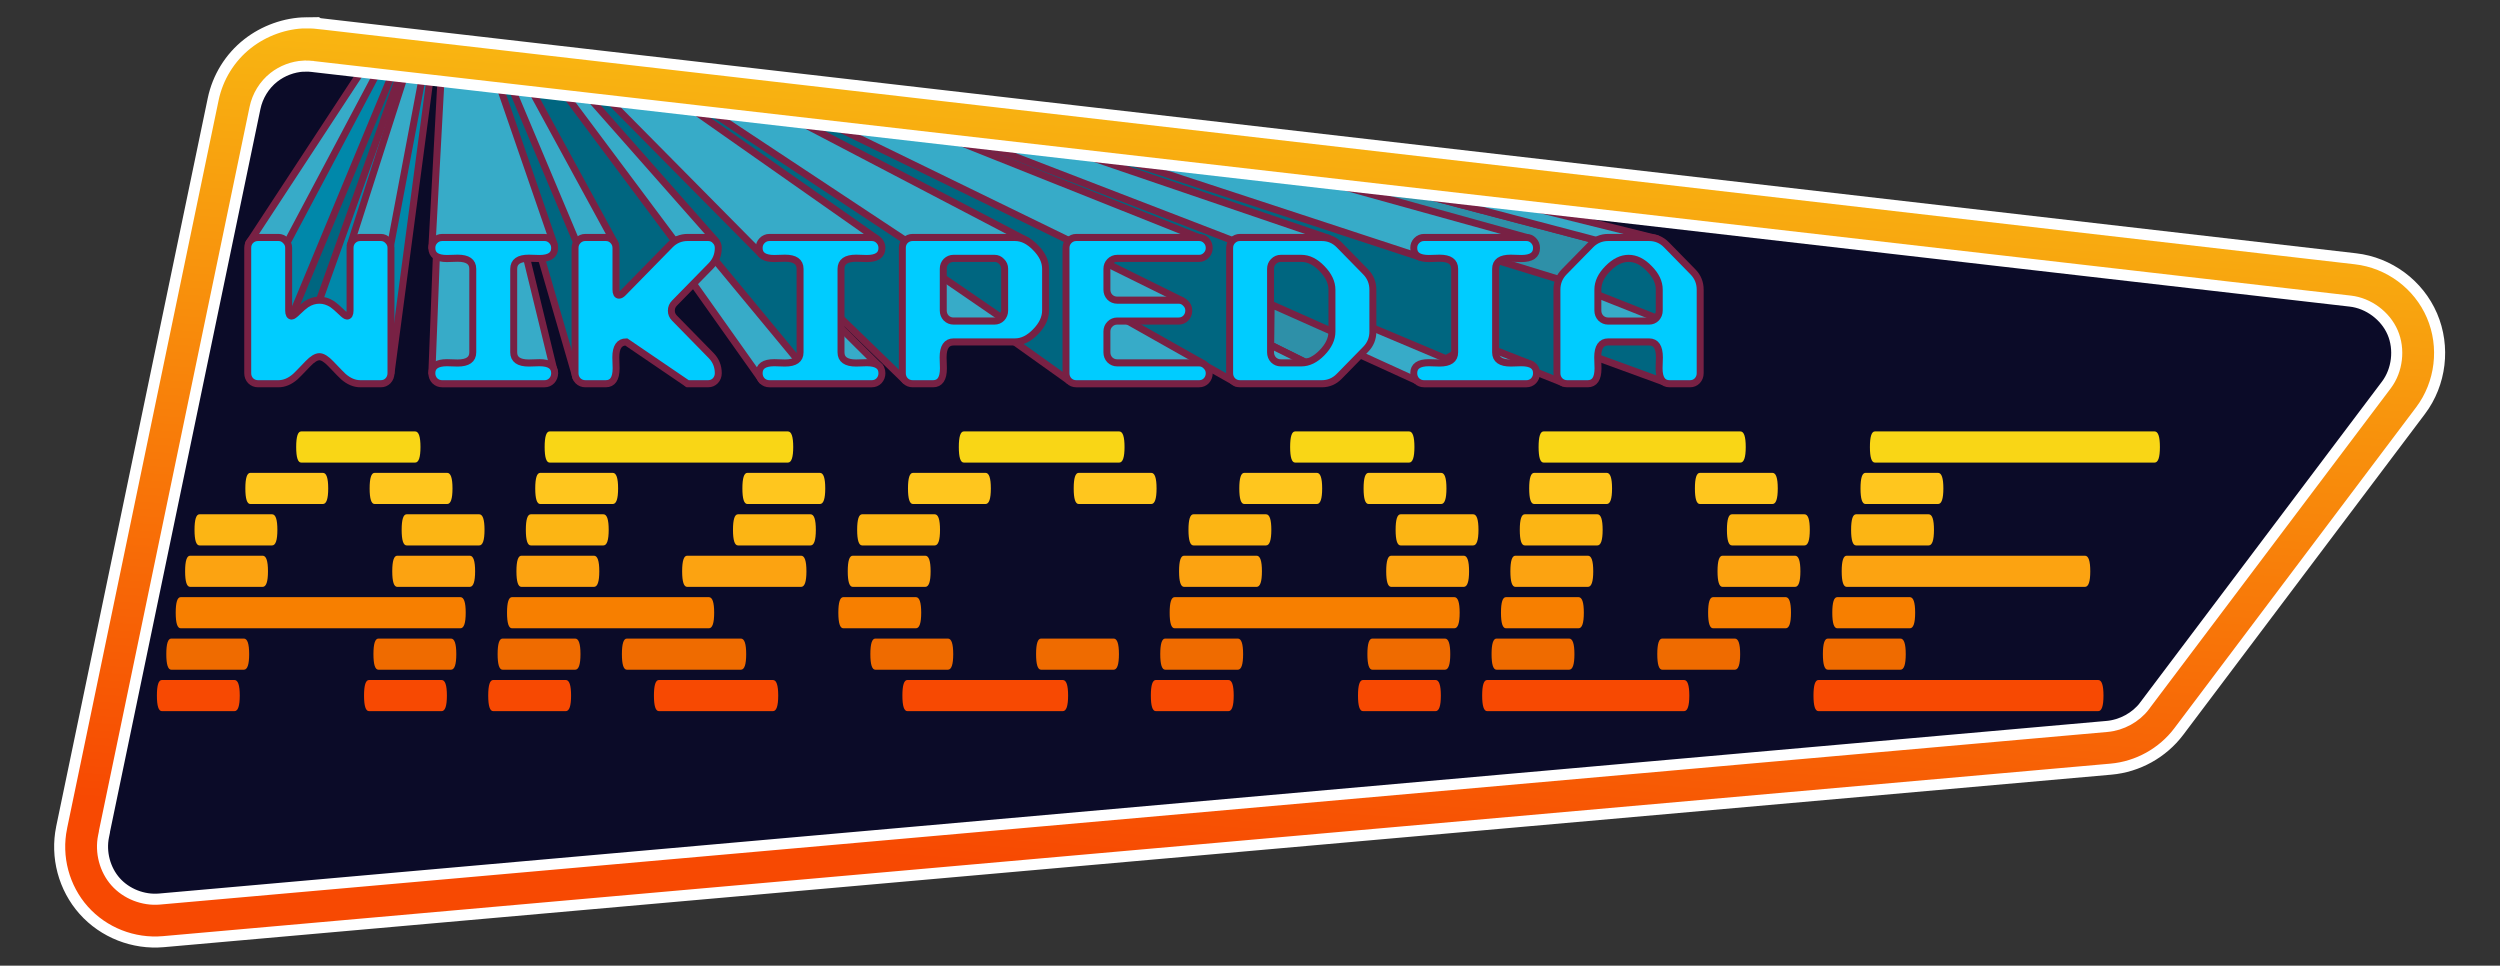 <?xml version="1.0" encoding="UTF-8" standalone="no"?>
<!-- Created with Inkscape (http://www.inkscape.org/) -->

<svg
   xmlns:dc="http://purl.org/dc/elements/1.1/"
   xmlns:cc="http://creativecommons.org/ns#"
   xmlns:rdf="http://www.w3.org/1999/02/22-rdf-syntax-ns#"
   xmlns:svg="http://www.w3.org/2000/svg"
   xmlns="http://www.w3.org/2000/svg"
   xmlns:xlink="http://www.w3.org/1999/xlink"
   xmlns:sodipodi="http://sodipodi.sourceforge.net/DTD/sodipodi-0.dtd"
   xmlns:inkscape="http://www.inkscape.org/namespaces/inkscape"
   width="677.276"
   height="261.613"
   id="svg2"
   version="1.1"
   inkscape:version="0.48.5 r10040"
   sodipodi:docname="Logo Arcade Wikipedia.svg">
  <rect width="100%" height="100%" fill="#333333" stroke="none"/>
  <defs
     id="defs4">
    <linearGradient
       inkscape:collect="always"
       id="linearGradient5145">
      <stop
         style="stop-color:#f9d616;stop-opacity:1"
         offset="0"
         id="stop5147" />
      <stop
         style="stop-color:#f74902;stop-opacity:1"
         offset="1"
         id="stop5149" />
    </linearGradient>
    <linearGradient
       inkscape:collect="always"
       xlink:href="#linearGradient5145"
       id="linearGradient5151"
       x1="319.742"
       y1="165.624"
       x2="343.283"
       y2="490.778"
       gradientUnits="userSpaceOnUse" />
    <clipPath
       clipPathUnits="userSpaceOnUse"
       id="clipPath4010">
      <path
         sodipodi:nodetypes="ccccsccscscccsccc"
         transform="matrix(-0.89,0,0,0.89,768.563,38.836)"
         inkscape:connector-curvature="0"
         id="path4012"
         d="m 712.969,210.969 c -0.792,0.031 -1.589,0.095 -2.375,0.188 -0.01,0.001 -0.021,-0.001 -0.031,0 l -651.531,75 c -10.761,1.235 -20.257,8.297 -24.531,18.25 -4.274,9.953 -2.858,21.69 3.656,30.344 l 77.312,102.625 c 5.165,6.843 13.116,11.243 21.656,12 l 622.688,55.188 c 9.537,0.844 19.07,-2.913 25.438,-10.062 6.367,-7.15 9.001,-17.062 7.062,-26.438 l 0,-0.031 -48.438,-232.812 c -1.456,-7.014 -5.367,-13.325 -11,-17.75 -5.633,-4.425 -12.716,-6.747 -19.875,-6.5 l -0.031,0 z"
         style="font-size:medium;font-style:normal;font-variant:normal;font-weight:normal;font-stretch:normal;text-indent:0;text-align:start;text-decoration:none;line-height:normal;letter-spacing:normal;word-spacing:normal;text-transform:none;direction:ltr;block-progression:tb;writing-mode:lr-tb;text-anchor:start;baseline-shift:baseline;color:#000000;fill:url(#linearGradient4014);fill-opacity:1;stroke:none;stroke-width:4.376;marker:none;visibility:visible;display:inline;overflow:visible;enable-background:accumulate;font-family:Sans;-inkscape-font-specification:Sans" />
    </clipPath>
    <linearGradient
       inkscape:collect="always"
       xlink:href="#linearGradient5145"
       id="linearGradient4014"
       gradientUnits="userSpaceOnUse"
       x1="319.742"
       y1="165.624"
       x2="343.283"
       y2="490.778" />
    <linearGradient
       inkscape:collect="always"
       xlink:href="#linearGradient5145"
       id="linearGradient4023"
       gradientUnits="userSpaceOnUse"
       gradientTransform="matrix(-0.89,0,0,0.89,768.563,38.836)"
       x1="319.742"
       y1="165.624"
       x2="343.283"
       y2="490.778" />
  </defs>
  <sodipodi:namedview
     id="base"
     pagecolor="#ffffff"
     bordercolor="#666666"
     borderopacity="1.0"
     inkscape:pageopacity="0.0"
     inkscape:pageshadow="2"
     inkscape:zoom="2.56"
     inkscape:cx="148.76743"
     inkscape:cy="201.46156"
     inkscape:document-units="px"
     inkscape:current-layer="layer1"
     showgrid="false"
     inkscape:window-width="1280"
     inkscape:window-height="668"
     inkscape:window-x="0"
     inkscape:window-y="1"
     inkscape:window-maximized="0"
     inkscape:object-nodes="true"
     inkscape:snap-smooth-nodes="true"
     inkscape:snap-object-midpoints="true"
     inkscape:snap-center="true"
     inkscape:object-paths="true"
     inkscape:snap-nodes="true"
     inkscape:snap-global="false"
     fit-margin-top="0"
     fit-margin-left="0"
     fit-margin-right="0"
     fit-margin-bottom="0" />
  <g
     inkscape:label="Calque 1"
     inkscape:groupmode="layer"
     id="layer1"
     transform="translate(-62.75,-226.444)">
    <path
       style="font-size:medium;font-style:normal;font-variant:normal;font-weight:normal;font-stretch:normal;text-indent:0;text-align:start;text-decoration:none;line-height:normal;letter-spacing:normal;word-spacing:normal;text-transform:none;direction:ltr;block-progression:tb;writing-mode:lr-tb;text-anchor:start;baseline-shift:baseline;color:#000000;fill:url(#linearGradient5151);fill-opacity:1;stroke:none;stroke-width:4.376;marker:none;visibility:visible;display:inline;overflow:visible;enable-background:accumulate;font-family:Sans;-inkscape-font-specification:Sans"
       d="m 712.969,210.969 c -0.792,0.031 -1.589,0.095 -2.375,0.188 -0.01,0.001 -0.021,-0.001 -0.031,0 l -651.531,75 c -10.761,1.235 -20.257,8.297 -24.531,18.25 -4.274,9.953 -2.858,21.69 3.656,30.344 l 77.312,102.625 c 5.165,6.843 13.116,11.243 21.656,12 l 622.688,55.188 c 9.537,0.844 19.07,-2.913 25.438,-10.062 6.367,-7.15 9.001,-17.062 7.062,-26.438 l 0,-0.031 -48.438,-232.812 c -1.456,-7.014 -5.367,-13.325 -11,-17.75 -5.633,-4.425 -12.716,-6.747 -19.875,-6.5 l -0.031,0 z"
       id="path4904"
       inkscape:connector-curvature="0"
       transform="matrix(-0.848,0,0,0.848,751.019,54.05)"
       sodipodi:nodetypes="ccccsccscscccsccc" />
    <path
       style="font-size:medium;font-style:normal;font-variant:normal;font-weight:normal;font-stretch:normal;text-indent:0;text-align:start;text-decoration:none;line-height:normal;letter-spacing:normal;word-spacing:normal;text-transform:none;direction:ltr;block-progression:tb;writing-mode:lr-tb;text-anchor:start;baseline-shift:baseline;color:#000000;fill:#0b0b28;fill-opacity:1;stroke:none;stroke-width:27.351;marker:none;visibility:visible;display:inline;overflow:visible;enable-background:accumulate;font-family:Sans;-inkscape-font-specification:Sans"
       d="m 713.406,224.625 0.062,0 c 0.01,-3.6e-4 0.021,3.4e-4 0.031,0 3.886,-0.127 7.863,1.179 10.938,3.594 3.083,2.422 5.265,5.941 6.062,9.781 l 48.125,231.312 0,0.156 0.281,1.375 c 1.054,5.098 -0.437,10.701 -3.875,14.562 -3.44,3.863 -8.809,5.99 -14,5.531 L 138.344,435.75 c -4.627,-0.41 -9.139,-2.907 -11.938,-6.594 L 126.375,429.125 49.094,326.531 c -3.514,-4.669 -4.335,-11.355 -2.031,-16.719 2.302,-5.36 7.732,-9.397 13.531,-10.062 l 651.031,-74.938 0.281,-0.031 0.156,-0.031 0.062,0 0.062,0 c 0.27,-0.032 0.54,-0.075 0.812,-0.094 0.136,-0.009 0.273,-0.025 0.406,-0.031 z"
       id="path5141"
       inkscape:connector-curvature="0"
       transform="matrix(-0.848,0,0,0.848,751.019,54.05)"
       sodipodi:nodetypes="cccsccccscscccsccccccccc" />
    <g
       id="g4207"
       transform="matrix(1.274,0,0,1.274,-50.139,-58.661)">
      <g
         transform="translate(-8,6)"
         style="fill:#ffc61e"
         id="g3158">
        <path
           style="font-size:72px;font-style:normal;font-variant:normal;font-weight:bold;font-stretch:normal;line-height:125%;letter-spacing:0px;word-spacing:0px;fill:#ffc61e;fill-opacity:1;stroke:none;font-family:Arcade Interlaced;-inkscape-font-specification:Arcade Interlaced Bold"
           d="m 151.843,324.962 15.433,0 c 0.751,4e-5 1.126,-1.104 1.126,-3.312 -2e-5,-2.208 -0.375,-3.312 -1.126,-3.312 l -15.433,0 c -0.707,5e-5 -1.06,1.104 -1.06,3.312 -1e-5,2.208 0.353,3.312 1.06,3.312"
           id="path3134"
           inkscape:connector-curvature="0"
           transform="translate(-2,0)" />
        <path
           style="font-size:72px;font-style:normal;font-variant:normal;font-weight:bold;font-stretch:normal;line-height:125%;letter-spacing:0px;word-spacing:0px;fill:#ffc61e;fill-opacity:1;stroke:none;font-family:Arcade Interlaced;-inkscape-font-specification:Arcade Interlaced Bold"
           d="m 178.272,324.962 15.433,0 c 0.751,4e-5 1.126,-1.104 1.126,-3.312 -6e-5,-2.208 -0.375,-3.312 -1.126,-3.312 l -15.433,0 c -0.707,5e-5 -1.06,1.104 -1.06,3.312 -3e-5,2.208 0.353,3.312 1.06,3.312"
           id="path3132"
           inkscape:connector-curvature="0"
           transform="translate(-2,0)" />
        <path
           style="font-size:72px;font-style:normal;font-variant:normal;font-weight:bold;font-stretch:normal;line-height:125%;letter-spacing:0px;word-spacing:0px;fill:#ffc61e;fill-opacity:1;stroke:none;font-family:Arcade Interlaced;-inkscape-font-specification:Arcade Interlaced Bold"
           d="m 213.487,324.962 15.433,0 c 0.751,4e-5 1.126,-1.104 1.126,-3.312 -2e-5,-2.208 -0.375,-3.312 -1.126,-3.312 l -15.433,0 c -0.707,5e-5 -1.06,1.104 -1.06,3.312 0,2.208 0.353,3.312 1.06,3.312"
           id="path3110"
           inkscape:connector-curvature="0"
           transform="translate(-2,0)" />
        <path
           style="font-size:72px;font-style:normal;font-variant:normal;font-weight:bold;font-stretch:normal;line-height:125%;letter-spacing:0px;word-spacing:0px;fill:#ffc61e;fill-opacity:1;stroke:none;font-family:Arcade Interlaced;-inkscape-font-specification:Arcade Interlaced Bold"
           d="m 257.535,324.962 15.433,0 c 0.751,4e-5 1.126,-1.104 1.126,-3.312 -6e-5,-2.208 -0.375,-3.312 -1.126,-3.312 l -15.433,0 c -0.707,5e-5 -1.06,1.104 -1.06,3.312 -4e-5,2.208 0.353,3.312 1.06,3.312"
           id="path3108"
           inkscape:connector-curvature="0"
           transform="translate(-2,0)" />
        <path
           style="font-size:72px;font-style:normal;font-variant:normal;font-weight:bold;font-stretch:normal;line-height:125%;letter-spacing:0px;word-spacing:0px;fill:#ffc61e;fill-opacity:1;stroke:none;font-family:Arcade Interlaced;-inkscape-font-specification:Arcade Interlaced Bold"
           d="m 292.749,324.962 15.433,0 c 0.751,4e-5 1.126,-1.104 1.126,-3.312 -2e-5,-2.208 -0.375,-3.312 -1.126,-3.312 l -15.433,0 c -0.707,5e-5 -1.06,1.104 -1.06,3.312 -10e-6,2.208 0.353,3.312 1.06,3.312"
           id="path3086"
           inkscape:connector-curvature="0"
           transform="translate(-2,0)" />
        <path
           style="font-size:72px;font-style:normal;font-variant:normal;font-weight:bold;font-stretch:normal;line-height:125%;letter-spacing:0px;word-spacing:0px;fill:#ffc61e;fill-opacity:1;stroke:none;font-family:Arcade Interlaced;-inkscape-font-specification:Arcade Interlaced Bold"
           d="m 327.988,324.962 15.433,0 c 0.751,4e-5 1.126,-1.104 1.126,-3.312 -6e-5,-2.208 -0.375,-3.312 -1.126,-3.312 l -15.433,0 c -0.707,5e-5 -1.06,1.104 -1.06,3.312 -4e-5,2.208 0.353,3.312 1.06,3.312"
           id="path3084"
           inkscape:connector-curvature="0"
           transform="translate(-2,0)" />
        <path
           style="font-size:72px;font-style:normal;font-variant:normal;font-weight:bold;font-stretch:normal;line-height:125%;letter-spacing:0px;word-spacing:0px;fill:#ffc61e;fill-opacity:1;stroke:none;font-family:Arcade Interlaced;-inkscape-font-specification:Arcade Interlaced Bold"
           d="m 363.203,324.962 15.433,0 c 0.751,4e-5 1.126,-1.104 1.126,-3.312 -3e-5,-2.208 -0.375,-3.312 -1.126,-3.312 l -15.433,0 c -0.707,5e-5 -1.06,1.104 -1.06,3.312 -10e-6,2.208 0.353,3.312 1.06,3.312"
           id="path3068"
           inkscape:connector-curvature="0"
           transform="translate(-2,0)" />
        <path
           style="font-size:72px;font-style:normal;font-variant:normal;font-weight:bold;font-stretch:normal;line-height:125%;letter-spacing:0px;word-spacing:0px;fill:#ffc61e;fill-opacity:1;stroke:none;font-family:Arcade Interlaced;-inkscape-font-specification:Arcade Interlaced Bold"
           d="m 389.631,324.962 15.433,0 c 0.751,4e-5 1.126,-1.104 1.126,-3.312 -5e-5,-2.208 -0.375,-3.312 -1.126,-3.312 l -15.433,0 c -0.707,5e-5 -1.06,1.104 -1.06,3.312 -4e-5,2.208 0.353,3.312 1.06,3.312"
           id="path3066"
           inkscape:connector-curvature="0"
           transform="translate(-2,0)" />
        <path
           style="font-size:72px;font-style:normal;font-variant:normal;font-weight:bold;font-stretch:normal;line-height:125%;letter-spacing:0px;word-spacing:0px;fill:#ffc61e;fill-opacity:1;stroke:none;font-family:Arcade Interlaced;-inkscape-font-specification:Arcade Interlaced Bold"
           d="m 424.846,324.962 15.433,0 c 0.751,4e-5 1.126,-1.104 1.126,-3.312 -2e-5,-2.208 -0.375,-3.312 -1.126,-3.312 l -15.433,0 c -0.707,5e-5 -1.06,1.104 -1.06,3.312 0,2.208 0.353,3.312 1.06,3.312"
           id="path3044"
           inkscape:connector-curvature="0"
           transform="translate(-2,0)" />
        <path
           style="font-size:72px;font-style:normal;font-variant:normal;font-weight:bold;font-stretch:normal;line-height:125%;letter-spacing:0px;word-spacing:0px;fill:#ffc61e;fill-opacity:1;stroke:none;font-family:Arcade Interlaced;-inkscape-font-specification:Arcade Interlaced Bold"
           d="m 460.084,324.962 15.433,0 c 0.751,4e-5 1.126,-1.104 1.126,-3.312 -6e-5,-2.208 -0.375,-3.312 -1.126,-3.312 l -15.433,0 c -0.707,5e-5 -1.06,1.104 -1.06,3.312 -3e-5,2.208 0.353,3.312 1.06,3.312"
           id="path3042"
           inkscape:connector-curvature="0"
           transform="translate(-2,0)" />
        <path
           style="font-size:72px;font-style:normal;font-variant:normal;font-weight:bold;font-stretch:normal;line-height:125%;letter-spacing:0px;word-spacing:0px;fill:#ffc61e;fill-opacity:1;stroke:none;font-family:Arcade Interlaced;-inkscape-font-specification:Arcade Interlaced Bold"
           d="m 495.299,324.962 15.433,0 c 0.751,4e-5 1.126,-1.104 1.126,-3.312 -2e-5,-2.208 -0.375,-3.312 -1.126,-3.312 l -15.433,0 c -0.707,5e-5 -1.06,1.104 -1.06,3.312 0,2.208 0.353,3.312 1.06,3.312"
           id="path3020"
           inkscape:connector-curvature="0"
           transform="translate(-2,0)" />
      </g>
      <g
         transform="translate(-8,6)"
         style="fill:#f9d616"
         id="g3171">
        <path
           inkscape:connector-curvature="0"
           style="font-size:72px;font-style:normal;font-variant:normal;font-weight:bold;font-stretch:normal;line-height:125%;letter-spacing:0px;word-spacing:0px;fill:#f9d616;fill-opacity:1;stroke:none;font-family:Arcade Interlaced;-inkscape-font-specification:Arcade Interlaced Bold"
           d="m 160.653,316.152 24.243,0 c 0.751,5e-5 1.126,-1.104 1.126,-3.312 -4e-5,-2.208 -0.375,-3.312 -1.126,-3.312 l -24.243,0 c -0.707,6e-5 -1.06,1.104 -1.06,3.312 -2e-5,2.208 0.353,3.312 1.06,3.312"
           id="path3130" />
        <path
           inkscape:connector-curvature="0"
           style="font-size:72px;font-style:normal;font-variant:normal;font-weight:bold;font-stretch:normal;line-height:125%;letter-spacing:0px;word-spacing:0px;fill:#f9d616;fill-opacity:1;stroke:none;font-family:Arcade Interlaced;-inkscape-font-specification:Arcade Interlaced Bold"
           d="m 213.487,316.152 50.672,0 c 0.751,5e-5 1.126,-1.104 1.126,-3.312 -5e-5,-2.208 -0.375,-3.312 -1.126,-3.312 l -50.672,0 c -0.707,6e-5 -1.06,1.104 -1.06,3.312 0,2.208 0.353,3.312 1.06,3.312"
           id="path3106" />
        <path
           inkscape:connector-curvature="0"
           style="font-size:72px;font-style:normal;font-variant:normal;font-weight:bold;font-stretch:normal;line-height:125%;letter-spacing:0px;word-spacing:0px;fill:#f9d616;fill-opacity:1;stroke:none;font-family:Arcade Interlaced;-inkscape-font-specification:Arcade Interlaced Bold"
           d="m 301.559,316.152 33.052,0 c 0.751,5e-5 1.126,-1.104 1.126,-3.312 -6e-5,-2.208 -0.375,-3.312 -1.126,-3.312 l -33.052,0 c -0.707,6e-5 -1.06,1.104 -1.06,3.312 -2e-5,2.208 0.353,3.312 1.06,3.312"
           id="path3082" />
        <path
           inkscape:connector-curvature="0"
           style="font-size:72px;font-style:normal;font-variant:normal;font-weight:bold;font-stretch:normal;line-height:125%;letter-spacing:0px;word-spacing:0px;fill:#f9d616;fill-opacity:1;stroke:none;font-family:Arcade Interlaced;-inkscape-font-specification:Arcade Interlaced Bold"
           d="m 372.012,316.152 24.243,0 c 0.751,5e-5 1.126,-1.104 1.126,-3.312 -4e-5,-2.208 -0.375,-3.312 -1.126,-3.312 l -24.243,0 c -0.707,6e-5 -1.06,1.104 -1.06,3.312 -2e-5,2.208 0.353,3.312 1.06,3.312"
           id="path3064" />
        <path
           inkscape:connector-curvature="0"
           style="font-size:72px;font-style:normal;font-variant:normal;font-weight:bold;font-stretch:normal;line-height:125%;letter-spacing:0px;word-spacing:0px;fill:#f9d616;fill-opacity:1;stroke:none;font-family:Arcade Interlaced;-inkscape-font-specification:Arcade Interlaced Bold"
           d="m 424.846,316.152 41.862,0 c 0.751,5e-5 1.126,-1.104 1.126,-3.312 -4e-5,-2.208 -0.375,-3.312 -1.126,-3.312 l -41.862,0 c -0.707,6e-5 -1.06,1.104 -1.06,3.312 0,2.208 0.353,3.312 1.06,3.312"
           id="path3040" />
        <path
           inkscape:connector-curvature="0"
           style="font-size:72px;font-style:normal;font-variant:normal;font-weight:bold;font-stretch:normal;line-height:125%;letter-spacing:0px;word-spacing:0px;fill:#f9d616;fill-opacity:1;stroke:none;font-family:Arcade Interlaced;-inkscape-font-specification:Arcade Interlaced Bold"
           d="m 495.299,316.152 59.481,0 c 0.751,5e-5 1.126,-1.104 1.126,-3.312 -6e-5,-2.208 -0.375,-3.312 -1.126,-3.312 l -59.481,0 c -0.707,6e-5 -1.06,1.104 -1.06,3.312 0,2.208 0.353,3.312 1.06,3.312"
           id="path3018" />
      </g>
      <g
         style="fill:#fca311"
         transform="translate(-14,6)"
         id="g3199">
        <path
           inkscape:connector-curvature="0"
           style="font-size:72px;font-style:normal;font-variant:normal;font-weight:bold;font-stretch:normal;line-height:125%;letter-spacing:0px;word-spacing:0px;fill:#fca311;fill-opacity:1;stroke:none;font-family:Arcade Interlaced;-inkscape-font-specification:Arcade Interlaced Bold"
           d="m 143.034,342.581 15.433,0 c 0.751,3e-5 1.126,-1.104 1.126,-3.312 -2e-5,-2.208 -0.375,-3.312 -1.126,-3.312 l -15.433,0 c -0.707,3e-5 -1.06,1.104 -1.06,3.312 0,2.208 0.353,3.312 1.06,3.312"
           id="path3124" />
        <path
           inkscape:connector-curvature="0"
           style="font-size:72px;font-style:normal;font-variant:normal;font-weight:bold;font-stretch:normal;line-height:125%;letter-spacing:0px;word-spacing:0px;fill:#fca311;fill-opacity:1;stroke:none;font-family:Arcade Interlaced;-inkscape-font-specification:Arcade Interlaced Bold"
           d="m 187.081,342.581 15.433,0 c 0.751,3e-5 1.126,-1.104 1.126,-3.312 -6e-5,-2.208 -0.375,-3.312 -1.126,-3.312 l -15.433,0 c -0.707,3e-5 -1.06,1.104 -1.06,3.312 -4e-5,2.208 0.353,3.312 1.06,3.312"
           id="path3122" />
        <path
           inkscape:connector-curvature="0"
           style="font-size:72px;font-style:normal;font-variant:normal;font-weight:bold;font-stretch:normal;line-height:125%;letter-spacing:0px;word-spacing:0px;fill:#fca311;fill-opacity:1;stroke:none;font-family:Arcade Interlaced;-inkscape-font-specification:Arcade Interlaced Bold"
           d="m 213.487,342.581 15.433,0 c 0.751,3e-5 1.126,-1.104 1.126,-3.312 -2e-5,-2.208 -0.375,-3.312 -1.126,-3.312 l -15.433,0 c -0.707,3e-5 -1.06,1.104 -1.06,3.312 0,2.208 0.353,3.312 1.06,3.312"
           id="path3098" />
        <path
           inkscape:connector-curvature="0"
           style="font-size:72px;font-style:normal;font-variant:normal;font-weight:bold;font-stretch:normal;line-height:125%;letter-spacing:0px;word-spacing:0px;fill:#fca311;fill-opacity:1;stroke:none;font-family:Arcade Interlaced;-inkscape-font-specification:Arcade Interlaced Bold"
           d="m 248.725,342.581 24.243,0 c 0.751,3e-5 1.126,-1.104 1.126,-3.312 -6e-5,-2.208 -0.375,-3.312 -1.126,-3.312 l -24.243,0 c -0.707,3e-5 -1.06,1.104 -1.06,3.312 -4e-5,2.208 0.353,3.312 1.06,3.312"
           id="path3090" />
        <path
           inkscape:connector-curvature="0"
           style="font-size:72px;font-style:normal;font-variant:normal;font-weight:bold;font-stretch:normal;line-height:125%;letter-spacing:0px;word-spacing:0px;fill:#fca311;fill-opacity:1;stroke:none;font-family:Arcade Interlaced;-inkscape-font-specification:Arcade Interlaced Bold"
           d="m 283.94,342.581 15.433,0 c 0.751,3e-5 1.126,-1.104 1.126,-3.312 -2e-5,-2.208 -0.375,-3.312 -1.126,-3.312 l -15.433,0 c -0.707,3e-5 -1.06,1.104 -1.06,3.312 0,2.208 0.353,3.312 1.06,3.312"
           id="path3076" />
        <path
           inkscape:connector-curvature="0"
           style="font-size:72px;font-style:normal;font-variant:normal;font-weight:bold;font-stretch:normal;line-height:125%;letter-spacing:0px;word-spacing:0px;fill:#fca311;fill-opacity:1;stroke:none;font-family:Arcade Interlaced;-inkscape-font-specification:Arcade Interlaced Bold"
           d="m 354.393,342.581 15.433,0 c 0.751,3e-5 1.126,-1.104 1.126,-3.312 -2e-5,-2.208 -0.375,-3.312 -1.126,-3.312 l -15.433,0 c -0.707,3e-5 -1.06,1.104 -1.06,3.312 0,2.208 0.353,3.312 1.06,3.312"
           id="path3058" />
        <path
           inkscape:connector-curvature="0"
           style="font-size:72px;font-style:normal;font-variant:normal;font-weight:bold;font-stretch:normal;line-height:125%;letter-spacing:0px;word-spacing:0px;fill:#fca311;fill-opacity:1;stroke:none;font-family:Arcade Interlaced;-inkscape-font-specification:Arcade Interlaced Bold"
           d="m 398.441,342.581 15.433,0 c 0.751,3e-5 1.126,-1.104 1.126,-3.312 -6e-5,-2.208 -0.375,-3.312 -1.126,-3.312 l -15.433,0 c -0.707,3e-5 -1.06,1.104 -1.06,3.312 -4e-5,2.208 0.353,3.312 1.06,3.312"
           id="path3056" />
        <path
           inkscape:connector-curvature="0"
           style="font-size:72px;font-style:normal;font-variant:normal;font-weight:bold;font-stretch:normal;line-height:125%;letter-spacing:0px;word-spacing:0px;fill:#fca311;fill-opacity:1;stroke:none;font-family:Arcade Interlaced;-inkscape-font-specification:Arcade Interlaced Bold"
           d="m 424.846,342.581 15.433,0 c 0.751,3e-5 1.126,-1.104 1.126,-3.312 -2e-5,-2.208 -0.375,-3.312 -1.126,-3.312 l -15.433,0 c -0.707,3e-5 -1.06,1.104 -1.06,3.312 0,2.208 0.353,3.312 1.06,3.312"
           id="path3030" />
        <path
           inkscape:connector-curvature="0"
           style="font-size:72px;font-style:normal;font-variant:normal;font-weight:bold;font-stretch:normal;line-height:125%;letter-spacing:0px;word-spacing:0px;fill:#fca311;fill-opacity:1;stroke:none;font-family:Arcade Interlaced;-inkscape-font-specification:Arcade Interlaced Bold"
           d="m 468.894,342.581 15.433,0 c 0.751,3e-5 1.126,-1.104 1.126,-3.312 -6e-5,-2.208 -0.375,-3.312 -1.126,-3.312 l -15.433,0 c -0.707,3e-5 -1.06,1.104 -1.06,3.312 -4e-5,2.208 0.353,3.312 1.06,3.312"
           id="path2998" />
        <path
           inkscape:connector-curvature="0"
           style="font-size:72px;font-style:normal;font-variant:normal;font-weight:bold;font-stretch:normal;line-height:125%;letter-spacing:0px;word-spacing:0px;fill:#fca311;fill-opacity:1;stroke:none;font-family:Arcade Interlaced;-inkscape-font-specification:Arcade Interlaced Bold"
           d="m 495.299,342.581 50.672,0 c 0.751,3e-5 1.126,-1.104 1.126,-3.312 -5e-5,-2.208 -0.375,-3.312 -1.126,-3.312 l -50.672,0 c -0.707,3e-5 -1.06,1.104 -1.06,3.312 0,2.208 0.353,3.312 1.06,3.312"
           id="path3012" />
      </g>
      <g
         style="fill:#ef6b00"
         transform="translate(-18,6)"
         id="g3248">
        <path
           inkscape:connector-curvature="0"
           style="font-size:72px;font-style:normal;font-variant:normal;font-weight:bold;font-stretch:normal;line-height:125%;letter-spacing:0px;word-spacing:0px;fill:#ef6b00;fill-opacity:1;stroke:none;font-family:Arcade Interlaced;-inkscape-font-specification:Arcade Interlaced Bold"
           d="m 143.034,360.2 15.433,0 c 0.751,1e-5 1.126,-1.104 1.126,-3.312 -2e-5,-2.208 -0.375,-3.312 -1.126,-3.312 l -15.433,0 c -0.707,2e-5 -1.06,1.104 -1.06,3.312 0,2.208 0.353,3.312 1.06,3.312"
           id="path3118" />
        <path
           inkscape:connector-curvature="0"
           style="font-size:72px;font-style:normal;font-variant:normal;font-weight:bold;font-stretch:normal;line-height:125%;letter-spacing:0px;word-spacing:0px;fill:#ef6b00;fill-opacity:1;stroke:none;font-family:Arcade Interlaced;-inkscape-font-specification:Arcade Interlaced Bold"
           d="m 187.081,360.2 15.433,0 c 0.751,1e-5 1.126,-1.104 1.126,-3.312 -6e-5,-2.208 -0.375,-3.312 -1.126,-3.312 l -15.433,0 c -0.707,2e-5 -1.06,1.104 -1.06,3.312 -4e-5,2.208 0.353,3.312 1.06,3.312"
           id="path3116" />
        <path
           inkscape:connector-curvature="0"
           style="font-size:72px;font-style:normal;font-variant:normal;font-weight:bold;font-stretch:normal;line-height:125%;letter-spacing:0px;word-spacing:0px;fill:#ef6b00;fill-opacity:1;stroke:none;font-family:Arcade Interlaced;-inkscape-font-specification:Arcade Interlaced Bold"
           d="m 213.487,360.2 15.433,0 c 0.751,1e-5 1.126,-1.104 1.126,-3.312 -2e-5,-2.208 -0.375,-3.312 -1.126,-3.312 l -15.433,0 c -0.707,2e-5 -1.06,1.104 -1.06,3.312 0,2.208 0.353,3.312 1.06,3.312"
           id="path3096" />
        <path
           inkscape:connector-curvature="0"
           style="font-size:72px;font-style:normal;font-variant:normal;font-weight:bold;font-stretch:normal;line-height:125%;letter-spacing:0px;word-spacing:0px;fill:#ef6b00;fill-opacity:1;stroke:none;font-family:Arcade Interlaced;-inkscape-font-specification:Arcade Interlaced Bold"
           d="m 239.915,360.2 24.243,0 c 0.751,1e-5 1.126,-1.104 1.126,-3.312 -5e-5,-2.208 -0.375,-3.312 -1.126,-3.312 l -24.243,0 c -0.707,2e-5 -1.06,1.104 -1.06,3.312 -3e-5,2.208 0.353,3.312 1.06,3.312"
           id="path3094" />
        <path
           inkscape:connector-curvature="0"
           style="font-size:72px;font-style:normal;font-variant:normal;font-weight:bold;font-stretch:normal;line-height:125%;letter-spacing:0px;word-spacing:0px;fill:#ef6b00;fill-opacity:1;stroke:none;font-family:Arcade Interlaced;-inkscape-font-specification:Arcade Interlaced Bold"
           d="m 292.749,360.2 15.433,0 c 0.751,1e-5 1.126,-1.104 1.126,-3.312 -2e-5,-2.208 -0.375,-3.312 -1.126,-3.312 l -15.433,0 c -0.707,2e-5 -1.06,1.104 -1.06,3.312 -10e-6,2.208 0.353,3.312 1.06,3.312"
           id="path3074" />
        <path
           inkscape:connector-curvature="0"
           style="font-size:72px;font-style:normal;font-variant:normal;font-weight:bold;font-stretch:normal;line-height:125%;letter-spacing:0px;word-spacing:0px;fill:#ef6b00;fill-opacity:1;stroke:none;font-family:Arcade Interlaced;-inkscape-font-specification:Arcade Interlaced Bold"
           d="m 327.988,360.2 15.433,0 c 0.751,1e-5 1.126,-1.104 1.126,-3.312 -6e-5,-2.208 -0.375,-3.312 -1.126,-3.312 l -15.433,0 c -0.707,2e-5 -1.06,1.104 -1.06,3.312 -4e-5,2.208 0.353,3.312 1.06,3.312"
           id="path3072" />
        <path
           inkscape:connector-curvature="0"
           style="font-size:72px;font-style:normal;font-variant:normal;font-weight:bold;font-stretch:normal;line-height:125%;letter-spacing:0px;word-spacing:0px;fill:#ef6b00;fill-opacity:1;stroke:none;font-family:Arcade Interlaced;-inkscape-font-specification:Arcade Interlaced Bold"
           d="m 354.393,360.2 15.433,0 c 0.751,1e-5 1.126,-1.104 1.126,-3.312 -2e-5,-2.208 -0.375,-3.312 -1.126,-3.312 l -15.433,0 c -0.707,2e-5 -1.06,1.104 -1.06,3.312 0,2.208 0.353,3.312 1.06,3.312"
           id="path3052" />
        <path
           inkscape:connector-curvature="0"
           style="font-size:72px;font-style:normal;font-variant:normal;font-weight:bold;font-stretch:normal;line-height:125%;letter-spacing:0px;word-spacing:0px;fill:#ef6b00;fill-opacity:1;stroke:none;font-family:Arcade Interlaced;-inkscape-font-specification:Arcade Interlaced Bold"
           d="m 398.441,360.2 15.433,0 c 0.751,1e-5 1.126,-1.104 1.126,-3.312 -6e-5,-2.208 -0.375,-3.312 -1.126,-3.312 l -15.433,0 c -0.707,2e-5 -1.06,1.104 -1.06,3.312 -4e-5,2.208 0.353,3.312 1.06,3.312"
           id="path3050" />
        <path
           inkscape:connector-curvature="0"
           style="font-size:72px;font-style:normal;font-variant:normal;font-weight:bold;font-stretch:normal;line-height:125%;letter-spacing:0px;word-spacing:0px;fill:#ef6b00;fill-opacity:1;stroke:none;font-family:Arcade Interlaced;-inkscape-font-specification:Arcade Interlaced Bold"
           d="m 424.846,360.2 15.433,0 c 0.751,1e-5 1.126,-1.104 1.126,-3.312 -2e-5,-2.208 -0.375,-3.312 -1.126,-3.312 l -15.433,0 c -0.707,2e-5 -1.06,1.104 -1.06,3.312 0,2.208 0.353,3.312 1.06,3.312"
           id="path3028" />
        <path
           inkscape:connector-curvature="0"
           style="font-size:72px;font-style:normal;font-variant:normal;font-weight:bold;font-stretch:normal;line-height:125%;letter-spacing:0px;word-spacing:0px;fill:#ef6b00;fill-opacity:1;stroke:none;font-family:Arcade Interlaced;-inkscape-font-specification:Arcade Interlaced Bold"
           d="m 460.084,360.2 15.433,0 c 0.751,1e-5 1.126,-1.104 1.126,-3.312 -6e-5,-2.208 -0.375,-3.312 -1.126,-3.312 l -15.433,0 c -0.707,2e-5 -1.06,1.104 -1.06,3.312 -3e-5,2.208 0.353,3.312 1.06,3.312"
           id="path3026" />
        <path
           inkscape:connector-curvature="0"
           style="font-size:72px;font-style:normal;font-variant:normal;font-weight:bold;font-stretch:normal;line-height:125%;letter-spacing:0px;word-spacing:0px;fill:#ef6b00;fill-opacity:1;stroke:none;font-family:Arcade Interlaced;-inkscape-font-specification:Arcade Interlaced Bold"
           d="m 495.299,360.2 15.433,0 c 0.751,1e-5 1.126,-1.104 1.126,-3.312 -2e-5,-2.208 -0.375,-3.312 -1.126,-3.312 l -15.433,0 c -0.707,2e-5 -1.06,1.104 -1.06,3.312 0,2.208 0.353,3.312 1.06,3.312"
           id="path3010" />
      </g>
      <g
         style="fill:#f74902"
         transform="translate(-20,6)"
         id="g3279">
        <path
           inkscape:connector-curvature="0"
           style="font-size:72px;font-style:normal;font-variant:normal;font-weight:bold;font-stretch:normal;line-height:125%;letter-spacing:0px;word-spacing:0px;fill:#f74902;fill-opacity:1;stroke:none;font-family:Arcade Interlaced;-inkscape-font-specification:Arcade Interlaced Bold"
           d="m 143.034,369.01 15.433,0 c 0.751,0 1.126,-1.104 1.126,-3.312 -2e-5,-2.208 -0.375,-3.312 -1.126,-3.312 l -15.433,0 c -0.707,10e-6 -1.06,1.104 -1.06,3.312 0,2.208 0.353,3.312 1.06,3.312"
           id="path3114" />
        <path
           inkscape:connector-curvature="0"
           style="font-size:72px;font-style:normal;font-variant:normal;font-weight:bold;font-stretch:normal;line-height:125%;letter-spacing:0px;word-spacing:0px;fill:#f74902;fill-opacity:1;stroke:none;font-family:Arcade Interlaced;-inkscape-font-specification:Arcade Interlaced Bold"
           d="m 187.081,369.01 15.433,0 c 0.751,0 1.126,-1.104 1.126,-3.312 -6e-5,-2.208 -0.375,-3.312 -1.126,-3.312 l -15.433,0 c -0.707,10e-6 -1.06,1.104 -1.06,3.312 -4e-5,2.208 0.353,3.312 1.06,3.312"
           id="path2990" />
        <path
           inkscape:connector-curvature="0"
           style="font-size:72px;font-style:normal;font-variant:normal;font-weight:bold;font-stretch:normal;line-height:125%;letter-spacing:0px;word-spacing:0px;fill:#f74902;fill-opacity:1;stroke:none;font-family:Arcade Interlaced;-inkscape-font-specification:Arcade Interlaced Bold"
           d="m 213.487,369.01 15.433,0 c 0.751,0 1.126,-1.104 1.126,-3.312 -2e-5,-2.208 -0.375,-3.312 -1.126,-3.312 l -15.433,0 c -0.707,10e-6 -1.06,1.104 -1.06,3.312 0,2.208 0.353,3.312 1.06,3.312"
           id="path3092" />
        <path
           inkscape:connector-curvature="0"
           style="font-size:72px;font-style:normal;font-variant:normal;font-weight:bold;font-stretch:normal;line-height:125%;letter-spacing:0px;word-spacing:0px;fill:#f74902;fill-opacity:1;stroke:none;font-family:Arcade Interlaced;-inkscape-font-specification:Arcade Interlaced Bold"
           d="m 248.725,369.01 24.243,0 c 0.751,0 1.126,-1.104 1.126,-3.312 -6e-5,-2.208 -0.375,-3.312 -1.126,-3.312 l -24.243,0 c -0.707,10e-6 -1.06,1.104 -1.06,3.312 -4e-5,2.208 0.353,3.312 1.06,3.312"
           id="path2992" />
        <path
           inkscape:connector-curvature="0"
           style="font-size:72px;font-style:normal;font-variant:normal;font-weight:bold;font-stretch:normal;line-height:125%;letter-spacing:0px;word-spacing:0px;fill:#f74902;fill-opacity:1;stroke:none;font-family:Arcade Interlaced;-inkscape-font-specification:Arcade Interlaced Bold"
           d="m 301.559,369.01 33.052,0 c 0.751,0 1.126,-1.104 1.126,-3.312 -6e-5,-2.208 -0.375,-3.312 -1.126,-3.312 l -33.052,0 c -0.707,10e-6 -1.06,1.104 -1.06,3.312 -2e-5,2.208 0.353,3.312 1.06,3.312"
           id="path2994" />
        <path
           inkscape:connector-curvature="0"
           style="font-size:72px;font-style:normal;font-variant:normal;font-weight:bold;font-stretch:normal;line-height:125%;letter-spacing:0px;word-spacing:0px;fill:#f74902;fill-opacity:1;stroke:none;font-family:Arcade Interlaced;-inkscape-font-specification:Arcade Interlaced Bold"
           d="m 354.393,369.01 15.433,0 c 0.751,0 1.126,-1.104 1.126,-3.312 -2e-5,-2.208 -0.375,-3.312 -1.126,-3.312 l -15.433,0 c -0.707,10e-6 -1.06,1.104 -1.06,3.312 0,2.208 0.353,3.312 1.06,3.312"
           id="path3048" />
        <path
           inkscape:connector-curvature="0"
           style="font-size:72px;font-style:normal;font-variant:normal;font-weight:bold;font-stretch:normal;line-height:125%;letter-spacing:0px;word-spacing:0px;fill:#f74902;fill-opacity:1;stroke:none;font-family:Arcade Interlaced;-inkscape-font-specification:Arcade Interlaced Bold"
           d="m 398.441,369.01 15.433,0 c 0.751,0 1.126,-1.104 1.126,-3.312 -6e-5,-2.208 -0.375,-3.312 -1.126,-3.312 l -15.433,0 c -0.707,10e-6 -1.06,1.104 -1.06,3.312 -4e-5,2.208 0.353,3.312 1.06,3.312"
           id="path2996" />
        <path
           inkscape:connector-curvature="0"
           style="font-size:72px;font-style:normal;font-variant:normal;font-weight:bold;font-stretch:normal;line-height:125%;letter-spacing:0px;word-spacing:0px;fill:#f74902;fill-opacity:1;stroke:none;font-family:Arcade Interlaced;-inkscape-font-specification:Arcade Interlaced Bold"
           d="m 424.846,369.01 41.862,0 c 0.751,0 1.126,-1.104 1.126,-3.312 -4e-5,-2.208 -0.375,-3.312 -1.126,-3.312 l -41.862,0 c -0.707,10e-6 -1.06,1.104 -1.06,3.312 0,2.208 0.353,3.312 1.06,3.312"
           id="path3024" />
        <path
           inkscape:connector-curvature="0"
           style="font-size:72px;font-style:normal;font-variant:normal;font-weight:bold;font-stretch:normal;line-height:125%;letter-spacing:0px;word-spacing:0px;fill:#f74902;fill-opacity:1;stroke:none;font-family:Arcade Interlaced;-inkscape-font-specification:Arcade Interlaced Bold"
           d="m 495.299,369.01 59.481,0 c 0.751,0 1.126,-1.104 1.126,-3.312 -6e-5,-2.208 -0.375,-3.312 -1.126,-3.312 l -59.481,0 c -0.707,10e-6 -1.06,1.104 -1.06,3.312 0,2.208 0.353,3.312 1.06,3.312"
           id="path3000" />
      </g>
      <g
         transform="translate(-8,6)"
         style="fill:#fcb514"
         id="g4058">
        <path
           id="path3179"
           d="m 143.034,333.771 15.433,0 c 0.751,4e-5 1.126,-1.104 1.126,-3.312 -2e-5,-2.208 -0.375,-3.312 -1.126,-3.312 l -15.433,0 c -0.707,4e-5 -1.06,1.104 -1.06,3.312 0,2.208 0.353,3.312 1.06,3.312"
           style="font-size:72px;font-style:normal;font-variant:normal;font-weight:bold;font-stretch:normal;line-height:125%;letter-spacing:0px;word-spacing:0px;fill:#fcb514;fill-opacity:1;stroke:none;font-family:Arcade Interlaced;-inkscape-font-specification:Arcade Interlaced Bold"
           inkscape:connector-curvature="0"
           transform="translate(-4,0)" />
        <path
           id="path3181"
           d="m 187.081,333.771 15.433,0 c 0.751,4e-5 1.126,-1.104 1.126,-3.312 -6e-5,-2.208 -0.375,-3.312 -1.126,-3.312 l -15.433,0 c -0.707,4e-5 -1.06,1.104 -1.06,3.312 -4e-5,2.208 0.353,3.312 1.06,3.312"
           style="font-size:72px;font-style:normal;font-variant:normal;font-weight:bold;font-stretch:normal;line-height:125%;letter-spacing:0px;word-spacing:0px;fill:#fcb514;fill-opacity:1;stroke:none;font-family:Arcade Interlaced;-inkscape-font-specification:Arcade Interlaced Bold"
           inkscape:connector-curvature="0"
           transform="translate(-4,0)" />
        <path
           id="path3183"
           d="m 213.487,333.771 15.433,0 c 0.751,4e-5 1.126,-1.104 1.126,-3.312 -2e-5,-2.208 -0.375,-3.312 -1.126,-3.312 l -15.433,0 c -0.707,4e-5 -1.06,1.104 -1.06,3.312 0,2.208 0.353,3.312 1.06,3.312"
           style="font-size:72px;font-style:normal;font-variant:normal;font-weight:bold;font-stretch:normal;line-height:125%;letter-spacing:0px;word-spacing:0px;fill:#fcb514;fill-opacity:1;stroke:none;font-family:Arcade Interlaced;-inkscape-font-specification:Arcade Interlaced Bold"
           inkscape:connector-curvature="0"
           transform="translate(-4,0)" />
        <path
           id="path3185"
           d="m 257.535,333.771 15.433,0 c 0.751,4e-5 1.126,-1.104 1.126,-3.312 -6e-5,-2.208 -0.375,-3.312 -1.126,-3.312 l -15.433,0 c -0.707,4e-5 -1.06,1.104 -1.06,3.312 -4e-5,2.208 0.353,3.312 1.06,3.312"
           style="font-size:72px;font-style:normal;font-variant:normal;font-weight:bold;font-stretch:normal;line-height:125%;letter-spacing:0px;word-spacing:0px;fill:#fcb514;fill-opacity:1;stroke:none;font-family:Arcade Interlaced;-inkscape-font-specification:Arcade Interlaced Bold"
           inkscape:connector-curvature="0"
           transform="translate(-4,0)" />
        <path
           id="path3187"
           d="m 283.94,333.771 15.433,0 c 0.751,4e-5 1.126,-1.104 1.126,-3.312 -2e-5,-2.208 -0.375,-3.312 -1.126,-3.312 l -15.433,0 c -0.707,4e-5 -1.06,1.104 -1.06,3.312 0,2.208 0.353,3.312 1.06,3.312"
           style="font-size:72px;font-style:normal;font-variant:normal;font-weight:bold;font-stretch:normal;line-height:125%;letter-spacing:0px;word-spacing:0px;fill:#fcb514;fill-opacity:1;stroke:none;font-family:Arcade Interlaced;-inkscape-font-specification:Arcade Interlaced Bold"
           inkscape:connector-curvature="0"
           transform="translate(-4,0)" />
        <path
           id="path3189"
           d="m 354.393,333.771 15.433,0 c 0.751,4e-5 1.126,-1.104 1.126,-3.312 -2e-5,-2.208 -0.375,-3.312 -1.126,-3.312 l -15.433,0 c -0.707,4e-5 -1.06,1.104 -1.06,3.312 0,2.208 0.353,3.312 1.06,3.312"
           style="font-size:72px;font-style:normal;font-variant:normal;font-weight:bold;font-stretch:normal;line-height:125%;letter-spacing:0px;word-spacing:0px;fill:#fcb514;fill-opacity:1;stroke:none;font-family:Arcade Interlaced;-inkscape-font-specification:Arcade Interlaced Bold"
           inkscape:connector-curvature="0"
           transform="translate(-4,0)" />
        <path
           id="path3191"
           d="m 398.441,333.771 15.433,0 c 0.751,4e-5 1.126,-1.104 1.126,-3.312 -6e-5,-2.208 -0.375,-3.312 -1.126,-3.312 l -15.433,0 c -0.707,4e-5 -1.06,1.104 -1.06,3.312 -4e-5,2.208 0.353,3.312 1.06,3.312"
           style="font-size:72px;font-style:normal;font-variant:normal;font-weight:bold;font-stretch:normal;line-height:125%;letter-spacing:0px;word-spacing:0px;fill:#fcb514;fill-opacity:1;stroke:none;font-family:Arcade Interlaced;-inkscape-font-specification:Arcade Interlaced Bold"
           inkscape:connector-curvature="0"
           transform="translate(-4,0)" />
        <path
           id="path3193"
           d="m 424.846,333.771 15.433,0 c 0.751,4e-5 1.126,-1.104 1.126,-3.312 -2e-5,-2.208 -0.375,-3.312 -1.126,-3.312 l -15.433,0 c -0.707,4e-5 -1.06,1.104 -1.06,3.312 0,2.208 0.353,3.312 1.06,3.312"
           style="font-size:72px;font-style:normal;font-variant:normal;font-weight:bold;font-stretch:normal;line-height:125%;letter-spacing:0px;word-spacing:0px;fill:#fcb514;fill-opacity:1;stroke:none;font-family:Arcade Interlaced;-inkscape-font-specification:Arcade Interlaced Bold"
           inkscape:connector-curvature="0"
           transform="translate(-4,0)" />
        <path
           id="path3195"
           d="m 468.894,333.771 15.433,0 c 0.751,4e-5 1.126,-1.104 1.126,-3.312 -6e-5,-2.208 -0.375,-3.312 -1.126,-3.312 l -15.433,0 c -0.707,4e-5 -1.06,1.104 -1.06,3.312 -4e-5,2.208 0.353,3.312 1.06,3.312"
           style="font-size:72px;font-style:normal;font-variant:normal;font-weight:bold;font-stretch:normal;line-height:125%;letter-spacing:0px;word-spacing:0px;fill:#fcb514;fill-opacity:1;stroke:none;font-family:Arcade Interlaced;-inkscape-font-specification:Arcade Interlaced Bold"
           inkscape:connector-curvature="0"
           transform="translate(-4,0)" />
        <path
           id="path3197"
           d="m 495.299,333.771 15.433,0 c 0.751,4e-5 1.126,-1.104 1.126,-3.312 -2e-5,-2.208 -0.375,-3.312 -1.126,-3.312 l -15.433,0 c -0.707,4e-5 -1.06,1.104 -1.06,3.312 0,2.208 0.353,3.312 1.06,3.312"
           style="font-size:72px;font-style:normal;font-variant:normal;font-weight:bold;font-stretch:normal;line-height:125%;letter-spacing:0px;word-spacing:0px;fill:#fcb514;fill-opacity:1;stroke:none;font-family:Arcade Interlaced;-inkscape-font-specification:Arcade Interlaced Bold"
           inkscape:connector-curvature="0"
           transform="translate(-4,0)" />
      </g>
      <g
         transform="translate(-8,6)"
         style="fill:#f77f00"
         id="g3239">
        <path
           id="path3211"
           d="m 143.034,351.391 59.481,0 c 0.751,2e-5 1.126,-1.104 1.126,-3.312 -6e-5,-2.208 -0.375,-3.312 -1.126,-3.312 l -59.481,0 c -0.707,3e-5 -1.06,1.104 -1.06,3.312 0,2.208 0.353,3.312 1.06,3.312"
           style="font-size:72px;font-style:normal;font-variant:normal;font-weight:bold;font-stretch:normal;line-height:125%;letter-spacing:0px;word-spacing:0px;fill:#f77f00;fill-opacity:1;stroke:none;font-family:Arcade Interlaced;-inkscape-font-specification:Arcade Interlaced Bold"
           inkscape:connector-curvature="0"
           transform="translate(-8,0)" />
        <path
           id="path3213"
           d="m 213.487,351.391 41.862,0 c 0.751,2e-5 1.126,-1.104 1.126,-3.312 -4e-5,-2.208 -0.375,-3.312 -1.126,-3.312 l -41.862,0 c -0.707,3e-5 -1.06,1.104 -1.06,3.312 0,2.208 0.353,3.312 1.06,3.312"
           style="font-size:72px;font-style:normal;font-variant:normal;font-weight:bold;font-stretch:normal;line-height:125%;letter-spacing:0px;word-spacing:0px;fill:#f77f00;fill-opacity:1;stroke:none;font-family:Arcade Interlaced;-inkscape-font-specification:Arcade Interlaced Bold"
           inkscape:connector-curvature="0"
           transform="translate(-8,0)" />
        <path
           id="path3215"
           d="m 283.94,351.391 15.433,0 c 0.751,2e-5 1.126,-1.104 1.126,-3.312 -2e-5,-2.208 -0.375,-3.312 -1.126,-3.312 l -15.433,0 c -0.707,3e-5 -1.06,1.104 -1.06,3.312 0,2.208 0.353,3.312 1.06,3.312"
           style="font-size:72px;font-style:normal;font-variant:normal;font-weight:bold;font-stretch:normal;line-height:125%;letter-spacing:0px;word-spacing:0px;fill:#f77f00;fill-opacity:1;stroke:none;font-family:Arcade Interlaced;-inkscape-font-specification:Arcade Interlaced Bold"
           inkscape:connector-curvature="0"
           transform="translate(-8,0)" />
        <path
           id="path3217"
           d="m 354.393,351.391 59.481,0 c 0.751,2e-5 1.126,-1.104 1.126,-3.312 -6e-5,-2.208 -0.375,-3.312 -1.126,-3.312 l -59.481,0 c -0.707,3e-5 -1.06,1.104 -1.06,3.312 0,2.208 0.353,3.312 1.06,3.312"
           style="font-size:72px;font-style:normal;font-variant:normal;font-weight:bold;font-stretch:normal;line-height:125%;letter-spacing:0px;word-spacing:0px;fill:#f77f00;fill-opacity:1;stroke:none;font-family:Arcade Interlaced;-inkscape-font-specification:Arcade Interlaced Bold"
           inkscape:connector-curvature="0"
           transform="translate(-8,0)" />
        <path
           id="path3219"
           d="m 424.846,351.391 15.433,0 c 0.751,2e-5 1.126,-1.104 1.126,-3.312 -2e-5,-2.208 -0.375,-3.312 -1.126,-3.312 l -15.433,0 c -0.707,3e-5 -1.06,1.104 -1.06,3.312 0,2.208 0.353,3.312 1.06,3.312"
           style="font-size:72px;font-style:normal;font-variant:normal;font-weight:bold;font-stretch:normal;line-height:125%;letter-spacing:0px;word-spacing:0px;fill:#f77f00;fill-opacity:1;stroke:none;font-family:Arcade Interlaced;-inkscape-font-specification:Arcade Interlaced Bold"
           inkscape:connector-curvature="0"
           transform="translate(-8,0)" />
        <path
           id="path3221"
           d="m 468.894,351.391 15.433,0 c 0.751,2e-5 1.126,-1.104 1.126,-3.312 -6e-5,-2.208 -0.375,-3.312 -1.126,-3.312 l -15.433,0 c -0.707,3e-5 -1.06,1.104 -1.06,3.312 -4e-5,2.208 0.353,3.312 1.06,3.312"
           style="font-size:72px;font-style:normal;font-variant:normal;font-weight:bold;font-stretch:normal;line-height:125%;letter-spacing:0px;word-spacing:0px;fill:#f77f00;fill-opacity:1;stroke:none;font-family:Arcade Interlaced;-inkscape-font-specification:Arcade Interlaced Bold"
           inkscape:connector-curvature="0"
           transform="translate(-8,0)" />
        <path
           id="path3223"
           d="m 495.299,351.391 15.433,0 c 0.751,2e-5 1.126,-1.104 1.126,-3.312 -2e-5,-2.208 -0.375,-3.312 -1.126,-3.312 l -15.433,0 c -0.707,3e-5 -1.06,1.104 -1.06,3.312 0,2.208 0.353,3.312 1.06,3.312"
           style="font-size:72px;font-style:normal;font-variant:normal;font-weight:bold;font-stretch:normal;line-height:125%;letter-spacing:0px;word-spacing:0px;fill:#f77f00;fill-opacity:1;stroke:none;font-family:Arcade Interlaced;-inkscape-font-specification:Arcade Interlaced Bold"
           inkscape:connector-curvature="0"
           transform="translate(-8,0)" />
      </g>
    </g>
    <g
       id="g3960"
       clip-path="url(#clipPath4010)"
       transform="matrix(0.952,0,0,0.952,19.179,17.07)"
       style="stroke:#782144">
      <path
         inkscape:connector-curvature="0"
         id="path3956"
         d="M 519.05,328.537 173.438,202.362 l 340.182,87.858 9.667,8.079 -0.276,16.159 z"
         style="fill:#006680;fill-opacity:1;fill-rule:nonzero;stroke:#782144;stroke-width:2;stroke-linecap:round;stroke-linejoin:round;stroke-miterlimit:4;stroke-opacity:1;stroke-dasharray:none;stroke-dashoffset:0" />
      <path
         inkscape:connector-curvature="0"
         id="path3958"
         d="m 516.986,310.377 -27.695,-10.979 8.181,13.975 13.564,1.098 z"
         style="fill:#37abc8;fill-opacity:1;fill-rule:nonzero;stroke:#782144;stroke-width:2;stroke-linecap:round;stroke-linejoin:round;stroke-miterlimit:4;stroke-opacity:1;stroke-dasharray:none;stroke-dashoffset:0" />
      <path
         sodipodi:nodetypes="ccccc"
         inkscape:connector-curvature="0"
         id="path3954"
         d="M 490.675,328.908 173.438,202.362 l 321.325,94.316 2.709,16.695 z"
         style="fill:#006680;fill-opacity:1;fill-rule:nonzero;stroke:#782144;stroke-width:2;stroke-linecap:round;stroke-linejoin:round;stroke-miterlimit:4;stroke-opacity:1;stroke-dasharray:none;stroke-dashoffset:0" />
      <path
         inkscape:connector-curvature="0"
         id="path3952"
         d="m 489.291,299.398 -315.853,-97.036 326.489,85.929 -7.438,12.08 z"
         style="fill:#2e90a8;fill-opacity:1;fill-rule:nonzero;stroke:#782144;stroke-width:2;stroke-linecap:round;stroke-linejoin:round;stroke-miterlimit:4;stroke-opacity:1;stroke-dasharray:none;stroke-dashoffset:0" />
      <path
         inkscape:connector-curvature="0"
         id="path3950"
         d="M 499.927,288.291 173.438,202.362 517.243,287.833 z"
         style="fill:#37abc8;fill-opacity:1;fill-rule:nonzero;stroke:#782144;stroke-width:2;stroke-linecap:round;stroke-linejoin:round;stroke-miterlimit:4;stroke-opacity:1;stroke-dasharray:none;stroke-dashoffset:0" />
      <path
         sodipodi:nodetypes="cccc"
         inkscape:connector-curvature="0"
         id="path3946"
         d="M 481.578,323.659 173.438,202.362 472.07,329.058 z"
         style="fill:#37abc8;fill-opacity:1;fill-rule:nonzero;stroke:#782144;stroke-width:2;stroke-linecap:round;stroke-linejoin:round;stroke-miterlimit:4;stroke-opacity:1;stroke-dasharray:none;stroke-dashoffset:0" />
      <path
         inkscape:connector-curvature="0"
         id="path3948"
         d="M 455.334,323.159 173.438,202.362 l 290.576,86.584 1.353,28.331 z"
         style="fill:#006680;fill-opacity:1;fill-rule:nonzero;stroke:#782144;stroke-width:2;stroke-linecap:round;stroke-linejoin:round;stroke-miterlimit:4;stroke-opacity:1;stroke-dasharray:none;stroke-dashoffset:0" />
      <path
         inkscape:connector-curvature="0"
         id="path3944"
         d="M 458.388,322.506 173.438,202.362 448.813,328.209 z"
         style="fill:#37abc8;fill-opacity:1;fill-rule:nonzero;stroke:#782144;stroke-width:2;stroke-linecap:round;stroke-linejoin:round;stroke-miterlimit:4;stroke-opacity:1;stroke-dasharray:none;stroke-dashoffset:0" />
      <path
         sodipodi:nodetypes="cccc"
         inkscape:connector-curvature="0"
         id="path3940"
         d="M 449.874,293.101 173.438,202.362 480.018,287.45 z"
         style="fill:#37abc8;fill-opacity:1;fill-rule:nonzero;stroke:#782144;stroke-width:2;stroke-linecap:round;stroke-linejoin:round;stroke-miterlimit:4;stroke-opacity:1;stroke-dasharray:none;stroke-dashoffset:0" />
      <path
         sodipodi:nodetypes="cccccc"
         inkscape:connector-curvature="0"
         id="path3930"
         d="M 397.552,328.901 173.438,202.362 l 229.297,85.088 28.682,6.845 -3.087,31.07 z"
         style="fill:#006680;fill-opacity:1;fill-rule:nonzero;stroke:#782144;stroke-width:2;stroke-linecap:round;stroke-linejoin:round;stroke-miterlimit:4;stroke-opacity:1;stroke-dasharray:none;stroke-dashoffset:0" />
      <path
         inkscape:connector-curvature="0"
         id="path3938"
         d="m 407.353,318.125 0.137,-11.572 17.222,7.667 3.974,7.548 -11.492,1.236 z"
         style="fill:#2e90a8;fill-opacity:1;fill-rule:nonzero;stroke:#782144;stroke-width:2;stroke-linecap:round;stroke-linejoin:round;stroke-miterlimit:4;stroke-opacity:1;stroke-dasharray:none;stroke-dashoffset:0" />
      <path
         sodipodi:nodetypes="cccc"
         inkscape:connector-curvature="0"
         id="path3928"
         d="M 396.44,288.344 173.438,202.362 423.83,287.732 z"
         style="fill:#37abc8;fill-opacity:1;fill-rule:nonzero;stroke:#782144;stroke-width:2;stroke-linecap:round;stroke-linejoin:round;stroke-miterlimit:4;stroke-opacity:1;stroke-dasharray:none;stroke-dashoffset:0" />
      <path
         sodipodi:nodetypes="ccccc"
         inkscape:connector-curvature="0"
         id="path3926"
         d="M 382.055,305.451 173.438,202.362 l 185.088,106.157 17.747,-0.414 z"
         style="fill:#37abc8;fill-opacity:1;fill-rule:nonzero;stroke:#782144;stroke-width:2;stroke-linecap:round;stroke-linejoin:round;stroke-miterlimit:4;stroke-opacity:1;stroke-dasharray:none;stroke-dashoffset:0" />
      <path
         sodipodi:nodetypes="cccc"
         inkscape:connector-curvature="0"
         id="path3924"
         d="M 388.304,323.493 172.814,201.847 352.637,325.507 z"
         style="fill:#37abc8;fill-opacity:1;fill-rule:nonzero;stroke:#782144;stroke-width:2;stroke-linecap:round;stroke-linejoin:round;stroke-miterlimit:4;stroke-opacity:1;stroke-dasharray:none;stroke-dashoffset:0" />
      <path
         inkscape:connector-curvature="0"
         id="path3922"
         d="M 349.888,328.209 173.438,202.362 351.988,287.45 z"
         style="fill:#006680;fill-opacity:1;fill-rule:nonzero;stroke:#782144;stroke-width:2;stroke-linecap:round;stroke-linejoin:round;stroke-miterlimit:4;stroke-opacity:1;stroke-dasharray:none;stroke-dashoffset:0" />
      <path
         inkscape:connector-curvature="0"
         id="path3920"
         d="M 349.888,288.344 173.438,202.362 388.971,288.344 z"
         style="fill:#37abc8;fill-opacity:1;fill-rule:nonzero;stroke:#782144;stroke-width:2;stroke-linecap:round;stroke-linejoin:round;stroke-miterlimit:4;stroke-opacity:1;stroke-dasharray:none;stroke-dashoffset:0" />
      <path
         inkscape:connector-curvature="0"
         id="path3918"
         d="m 336.498,316.865 -30.489,-4.245 -12.532,-9.488 11.959,-15.683 26.172,8.894 z"
         style="fill:#37abc8;fill-opacity:1;fill-rule:nonzero;stroke:#782144;stroke-width:2;stroke-linecap:round;stroke-linejoin:round;stroke-miterlimit:4;stroke-opacity:1;stroke-dasharray:none;stroke-dashoffset:0" />
      <path
         inkscape:connector-curvature="0"
         id="path3916"
         d="m 330.777,310.377 -157.34,-108.015 156.799,87.135 6.882,9.078 z"
         style="fill:#006680;fill-opacity:1;fill-rule:nonzero;stroke:#782144;stroke-width:2;stroke-linecap:round;stroke-linejoin:round;stroke-miterlimit:4;stroke-opacity:1;stroke-dasharray:none;stroke-dashoffset:0" />
      <path
         sodipodi:nodetypes="cccc"
         inkscape:connector-curvature="0"
         id="path3914"
         d="M 303.336,328.209 173.438,202.362 310.326,287.45 z"
         style="fill:#006680;fill-opacity:1;fill-rule:nonzero;stroke:#782144;stroke-width:2;stroke-linecap:round;stroke-linejoin:round;stroke-miterlimit:4;stroke-opacity:1;stroke-dasharray:none;stroke-dashoffset:0" />
      <path
         inkscape:connector-curvature="0"
         id="path3912"
         d="m 303.336,288.299 -129.898,-85.937 164.63,86.101 -18.731,2.474 z"
         style="fill:#37abc8;fill-opacity:1;fill-rule:nonzero;stroke:#782144;stroke-width:2;stroke-linecap:round;stroke-linejoin:round;stroke-miterlimit:4;stroke-opacity:1;stroke-dasharray:none;stroke-dashoffset:0" />
      <path
         inkscape:connector-curvature="0"
         id="path3910"
         d="M 296.195,324.364 173.438,202.362 277.18,329.058 z"
         style="fill:#37abc8;fill-opacity:1;fill-rule:nonzero;stroke:#782144;stroke-width:2;stroke-linecap:round;stroke-linejoin:round;stroke-miterlimit:4;stroke-opacity:1;stroke-dasharray:none;stroke-dashoffset:0" />
      <path
         sodipodi:nodetypes="ccccc"
         inkscape:connector-curvature="0"
         id="path3906"
         d="m 262.604,328.209 -89.167,-125.847 103.769,87.9 2.286,33.78 z"
         style="fill:#37abc8;fill-opacity:1;fill-rule:nonzero;stroke:#782144;stroke-width:2;stroke-linecap:round;stroke-linejoin:round;stroke-miterlimit:4;stroke-opacity:1;stroke-dasharray:none;stroke-dashoffset:0" />
      <path
         inkscape:connector-curvature="0"
         id="path3908"
         d="m 272.63,322.164 -99.192,-119.802 103.769,87.9 1.927,28.471 z"
         style="fill:#006680;fill-opacity:1;fill-rule:nonzero;stroke:#782144;stroke-width:2;stroke-linecap:round;stroke-linejoin:round;stroke-miterlimit:4;stroke-opacity:1;stroke-dasharray:none;stroke-dashoffset:0" />
      <path
         sodipodi:nodetypes="cccc"
         inkscape:connector-curvature="0"
         id="path3904"
         d="m 262.455,292.357 -89.017,-89.994 121.615,85.365 z"
         style="fill:#37abc8;fill-opacity:1;fill-rule:nonzero;stroke:#782144;stroke-width:2;stroke-linecap:round;stroke-linejoin:round;stroke-miterlimit:4;stroke-opacity:1;stroke-dasharray:none;stroke-dashoffset:0" />
      <path
         inkscape:connector-curvature="0"
         id="path3900"
         d="m 241.437,329.058 -25.714,-25.097 -42.285,-101.599 67.999,85.088 -9.003,23.002 z"
         style="fill:#006680;fill-opacity:1;fill-rule:nonzero;stroke:#782144;stroke-width:2;stroke-linecap:round;stroke-linejoin:round;stroke-miterlimit:4;stroke-opacity:1;stroke-dasharray:none;stroke-dashoffset:0" />
      <path
         sodipodi:nodetypes="cccc"
         inkscape:connector-curvature="0"
         id="path3898"
         d="M 209.693,327.424 173.438,202.362 212.332,287.45 z"
         style="fill:#006680;fill-opacity:1;fill-rule:nonzero;stroke:#782144;stroke-width:2;stroke-linecap:round;stroke-linejoin:round;stroke-miterlimit:4;stroke-opacity:1;stroke-dasharray:none;stroke-dashoffset:0" />
      <path
         inkscape:connector-curvature="0"
         id="path3896"
         d="m 249.315,288.344 -75.877,-85.982 64.106,85.855 z"
         style="fill:#37abc8;fill-opacity:1;fill-rule:nonzero;stroke:#782144;stroke-width:2;stroke-linecap:round;stroke-linejoin:round;stroke-miterlimit:4;stroke-opacity:1;stroke-dasharray:none;stroke-dashoffset:0" />
      <path
         sodipodi:nodetypes="cccc"
         inkscape:connector-curvature="0"
         id="path3894"
         d="m 209.694,288.539 -36.257,-86.177 47.43,87.02 z"
         style="fill:#37abc8;fill-opacity:1;fill-rule:nonzero;stroke:#782144;stroke-width:2;stroke-linecap:round;stroke-linejoin:round;stroke-miterlimit:4;stroke-opacity:1;stroke-dasharray:none;stroke-dashoffset:0" />
      <path
         sodipodi:nodetypes="cccc"
         inkscape:connector-curvature="0"
         id="path3890"
         d="m 168.669,326.064 4.769,-123.702 30.157,123.702 z"
         style="fill:#37abc8;fill-opacity:1;fill-rule:nonzero;stroke:#782144;stroke-width:2;stroke-linecap:round;stroke-linejoin:round;stroke-miterlimit:4;stroke-opacity:1;stroke-dasharray:none;stroke-dashoffset:0" />
      <path
         sodipodi:nodetypes="cccc"
         inkscape:connector-curvature="0"
         id="path3888"
         d="m 168.669,290.444 4.769,-88.082 30.028,87.159 z"
         style="fill:#37abc8;fill-opacity:1;fill-rule:nonzero;stroke:#782144;stroke-width:2;stroke-linecap:round;stroke-linejoin:round;stroke-miterlimit:4;stroke-opacity:1;stroke-dasharray:none;stroke-dashoffset:0" />
      <path
         inkscape:connector-curvature="0"
         id="path3886"
         d="m 124.023,313.886 -1.385,-11.581 50.799,-99.942 -23.828,100.195 -9.961,12.891 z"
         style="fill:#006680;fill-opacity:1;fill-rule:nonzero;stroke:#782144;stroke-width:2;stroke-linecap:round;stroke-linejoin:round;stroke-miterlimit:4;stroke-opacity:1;stroke-dasharray:none;stroke-dashoffset:0" />
      <path
         inkscape:connector-curvature="0"
         id="path3884"
         d="m 128.813,309.796 44.625,-107.434 -46.375,85.982 -4.423,13.96 z"
         style="fill:#0088aa;stroke:#782144;stroke-width:2;stroke-linecap:round;stroke-linejoin:round;stroke-miterlimit:4;stroke-opacity:1;stroke-dasharray:none;stroke-dashoffset:0" />
      <path
         sodipodi:nodetypes="ccccc"
         inkscape:connector-curvature="0"
         id="path3880"
         d="m 157.042,326.064 16.395,-123.702 -36.747,102.92 11.454,15.635 z"
         style="fill:#0088aa;fill-opacity:1;fill-rule:nonzero;stroke:#782144;stroke-width:2;stroke-linecap:round;stroke-linejoin:round;stroke-miterlimit:4;stroke-opacity:1;stroke-dasharray:none;stroke-dashoffset:0" />
      <path
         sodipodi:nodetypes="cccc"
         inkscape:connector-curvature="0"
         id="path3866"
         d="m 116.552,289.134 56.885,-86.772 -45.838,86.372 z"
         style="fill:#37abc8;fill-opacity:1;fill-rule:nonzero;stroke:#782144;stroke-width:2;stroke-linecap:round;stroke-linejoin:round;stroke-miterlimit:4;stroke-opacity:1;stroke-dasharray:none;stroke-dashoffset:0" />
      <path
         sodipodi:nodetypes="cccc"
         inkscape:connector-curvature="0"
         id="path3868"
         d="m 145.451,289.666 27.987,-87.304 -16.489,87.251 z"
         style="fill:#37abc8;fill-opacity:1;fill-rule:nonzero;stroke:#782144;stroke-width:2;stroke-linecap:round;stroke-linejoin:round;stroke-miterlimit:4;stroke-opacity:1;stroke-dasharray:none;stroke-dashoffset:0" />
      <path
         inkscape:connector-curvature="0"
         id="path3934"
         d="m 397.742,323.308 3.267,-8.328 16.186,8.024 -12.849,3.87 z"
         style="fill:#37abc8;fill-opacity:1;fill-rule:nonzero;stroke:#782144;stroke-width:2;stroke-linecap:round;stroke-linejoin:round;stroke-miterlimit:4;stroke-opacity:1;stroke-dasharray:none;stroke-dashoffset:0" />
      <g
         id="text5494"
         style="font-size:72px;font-style:normal;font-variant:normal;font-weight:bold;font-stretch:normal;line-height:125%;letter-spacing:0px;word-spacing:0px;fill:#00ccff;fill-opacity:1;stroke:#782144;stroke-width:2.995;stroke-miterlimit:4;font-family:College Slab;-inkscape-font-specification:College Slab Bold"
         transform="matrix(0.661,0,0,0.675,190.394,148.289)">
        <path
           id="path3848"
           style="font-weight:normal;fill:#00ccff;stroke:#782144;font-family:Arcade Rounded;-inkscape-font-specification:Arcade Rounded"
           d="m -63.657,206.249 c -1.236,6e-5 -2.296,0.42 -3.179,1.258 -0.839,0.839 -1.259,1.877 -1.259,3.113 l 0,26.429 c -4.4e-5,1.546 -0.442,2.318 -1.325,2.318 -0.442,3e-5 -1.259,-0.574 -2.451,-1.722 -1.634,-1.546 -2.914,-2.627 -3.842,-3.246 -1.811,-1.148 -3.665,-1.722 -5.564,-1.722 -1.987,3e-5 -3.864,0.574 -5.63,1.722 -0.883,0.574 -2.164,1.656 -3.842,3.246 -1.192,1.148 -2.009,1.722 -2.451,1.722 -0.883,3e-5 -1.325,-0.773 -1.325,-2.318 l 0,-26.429 c -1.7e-5,-1.192 -0.442,-2.208 -1.325,-3.047 -0.839,-0.883 -1.855,-1.325 -3.047,-1.325 l -8.81,0 c -1.236,6e-5 -2.296,0.42 -3.179,1.258 -0.839,0.839 -1.259,1.877 -1.259,3.113 l 0,52.857 c 0,1.236 0.419,2.296 1.259,3.179 0.883,0.839 1.943,1.259 3.179,1.259 l 8.81,0 c 2.473,0 4.879,-0.994 7.22,-2.981 0.486,-0.397 2.296,-2.208 5.431,-5.431 1.943,-1.987 3.599,-2.981 4.968,-2.981 1.325,2e-5 2.959,0.994 4.902,2.981 3.135,3.224 4.946,5.034 5.431,5.431 2.34,1.987 4.769,2.981 7.286,2.981 l 8.81,0 c 1.236,0 2.274,-0.419 3.113,-1.259 0.839,-0.883 1.258,-1.943 1.259,-3.179 l 0,-52.857 c -6.1e-5,-1.192 -0.442,-2.208 -1.325,-3.047 -0.839,-0.883 -1.855,-1.325 -3.047,-1.325 l -8.81,0"
           inkscape:connector-curvature="0" />
        <path
           id="path3850"
           style="font-weight:normal;fill:#00ccff;stroke:#782144;font-family:Arcade Rounded;-inkscape-font-specification:Arcade Rounded"
           d="m -32.88,210.687 c -9e-6,-1.236 0.419,-2.274 1.259,-3.113 0.883,-0.883 1.943,-1.325 3.179,-1.325 l 44.048,0 c 1.236,6e-5 2.274,0.442 3.113,1.325 0.839,0.839 1.258,1.877 1.259,3.113 -6.1e-5,2.959 -2.164,4.438 -6.491,4.438 -0.53,5e-5 -1.303,-0.022 -2.318,-0.066 -1.016,-0.044 -1.788,-0.066 -2.318,-0.066 -4.328,5e-5 -6.491,1.501 -6.491,4.504 l 0,35.172 c -4.4e-5,3.003 2.164,4.504 6.491,4.504 0.53,1e-5 1.303,-0.022 2.318,-0.066 1.016,-0.044 1.788,-0.066 2.318,-0.066 4.327,10e-6 6.491,1.479 6.491,4.438 -6.1e-5,1.236 -0.42,2.296 -1.259,3.179 -0.839,0.839 -1.877,1.259 -3.113,1.259 l -44.048,0 c -1.236,0 -2.296,-0.419 -3.179,-1.259 -0.839,-0.883 -1.259,-1.943 -1.259,-3.179 -9e-6,-2.959 2.164,-4.438 6.491,-4.438 0.53,10e-6 1.303,0.022 2.318,0.066 1.016,0.044 1.788,0.066 2.318,0.066 4.327,1e-5 6.491,-1.501 6.491,-4.504 l 0,-35.172 c -2.7e-5,-3.003 -2.164,-4.504 -6.491,-4.504 -0.53,5e-5 -1.303,0.022 -2.318,0.066 -1.016,0.044 -1.788,0.066 -2.318,0.066 -4.328,5e-5 -6.491,-1.479 -6.491,-4.438"
           inkscape:connector-curvature="0" />
        <path
           sodipodi:nodetypes="cccsscccccccsscsscccccscccccsscc"
           inkscape:connector-curvature="0"
           id="path3852"
           style="font-weight:normal;fill:#00ccff;stroke:#782144;font-family:Arcade Rounded;-inkscape-font-specification:Arcade Rounded"
           d="m 89.172,207.573 c -0.839,-0.883 -1.877,-1.325 -3.113,-1.325 l -8.81,0 c -2.959,6e-5 -5.476,1.038 -7.551,3.113 l -20.202,20.202 c -0.662,0.662 -1.259,0.994 -1.788,0.994 -0.883,4e-5 -1.325,-0.773 -1.325,-2.318 l 0,-17.553 c -1.7e-5,-1.236 -0.42,-2.274 -1.259,-3.113 -0.839,-0.883 -1.877,-1.325 -3.113,-1.325 l -8.81,0 c -1.236,6e-5 -2.296,0.442 -3.179,1.325 -0.839,0.839 -1.259,1.877 -1.259,3.113 l 0,52.791 c 0,1.236 0.42,2.296 1.259,3.179 0.883,0.839 1.943,1.259 3.179,1.259 l 8.81,0 c 2.959,0 4.438,-2.164 4.438,-6.491 -1.8e-5,-0.53 -0.022,-1.303 -0.066,-2.318 -0.044,-1.016 -0.066,-1.788 -0.066,-2.318 -1.8e-5,-4.327 1.501,-6.491 4.504,-6.491 l 26.429,17.619 8.81,0 c 1.236,0 2.274,-0.419 3.113,-1.259 0.839,-0.883 1.258,-1.943 1.259,-3.179 -6.1e-5,-2.914 -1.038,-5.409 -3.113,-7.485 L 71.553,240.228 c -0.883,-0.883 -1.325,-1.921 -1.325,-3.113 -4.1e-5,-1.236 0.442,-2.296 1.325,-3.179 l 15.764,-15.764 c 2.075,-2.075 3.113,-4.57 3.113,-7.485 -5.9e-5,-1.236 -0.42,-2.274 -1.259,-3.113 z" />
        <path
           id="path3854"
           style="font-weight:normal;fill:#00ccff;stroke:#782144;font-family:Arcade Rounded;-inkscape-font-specification:Arcade Rounded"
           d="m 108.026,210.687 c -10e-6,-1.236 0.419,-2.274 1.259,-3.113 0.883,-0.883 1.943,-1.325 3.179,-1.325 l 44.048,0 c 1.236,6e-5 2.274,0.442 3.113,1.325 0.839,0.839 1.258,1.877 1.259,3.113 -7e-5,2.959 -2.164,4.438 -6.491,4.438 -0.53,5e-5 -1.303,-0.022 -2.318,-0.066 -1.016,-0.044 -1.788,-0.066 -2.318,-0.066 -4.328,5e-5 -6.491,1.501 -6.491,4.504 l 0,35.172 c -4e-5,3.003 2.164,4.504 6.491,4.504 0.53,1e-5 1.303,-0.022 2.318,-0.066 1.016,-0.044 1.788,-0.066 2.318,-0.066 4.327,10e-6 6.491,1.479 6.491,4.438 -7e-5,1.236 -0.42,2.296 -1.259,3.179 -0.839,0.839 -1.877,1.259 -3.113,1.259 l -44.048,0 c -1.236,0 -2.296,-0.419 -3.179,-1.259 -0.839,-0.883 -1.259,-1.943 -1.259,-3.179 -10e-6,-2.959 2.164,-4.438 6.491,-4.438 0.53,10e-6 1.303,0.022 2.318,0.066 1.016,0.044 1.788,0.066 2.318,0.066 4.327,1e-5 6.491,-1.501 6.491,-4.504 l 0,-35.172 c -2e-5,-3.003 -2.164,-4.504 -6.491,-4.504 -0.53,5e-5 -1.303,0.022 -2.318,0.066 -1.016,0.044 -1.788,0.066 -2.318,0.066 -4.328,5e-5 -6.491,-1.479 -6.491,-4.438"
           inkscape:connector-curvature="0" />
        <path
           id="path3856"
           style="font-weight:normal;fill:#00ccff;stroke:#782144;font-family:Arcade Rounded;-inkscape-font-specification:Arcade Rounded"
           d="m 218.156,206.249 -44.048,0 c -1.236,6e-5 -2.296,0.42 -3.179,1.258 -0.839,0.839 -1.259,1.877 -1.259,3.113 l 0,52.857 c 0,1.236 0.419,2.296 1.259,3.179 0.883,0.839 1.943,1.259 3.179,1.259 l 8.81,0 c 2.959,0 4.438,-2.164 4.438,-6.491 -2e-5,-0.53 -0.022,-1.303 -0.066,-2.318 -0.044,-1.016 -0.066,-1.788 -0.066,-2.318 -1e-5,-4.327 1.501,-6.491 4.504,-6.491 l 26.429,0 c 3.091,2e-5 6.05,-1.435 8.876,-4.305 2.87,-2.87 4.305,-5.851 4.305,-8.942 l 0,-17.619 c -6e-5,-3.091 -1.435,-6.05 -4.305,-8.876 -2.826,-2.87 -5.785,-4.305 -8.876,-4.305 m -4.438,30.8 c -5e-5,1.236 -0.42,2.296 -1.259,3.179 -0.839,0.839 -1.877,1.259 -3.113,1.259 l -17.619,0 c -1.236,2e-5 -2.296,-0.419 -3.179,-1.259 -0.839,-0.883 -1.259,-1.943 -1.259,-3.179 l 0,-17.619 c -2e-5,-1.236 0.419,-2.274 1.259,-3.113 0.883,-0.839 1.943,-1.258 3.179,-1.259 l 17.619,0 c 1.192,6e-5 2.208,0.442 3.047,1.325 0.883,0.839 1.325,1.855 1.325,3.047 l 0,17.619"
           inkscape:connector-curvature="0" />
        <path
           id="path3858"
           style="font-weight:normal;fill:#00ccff;stroke:#782144;font-family:Arcade Rounded;-inkscape-font-specification:Arcade Rounded"
           d="m 240.123,210.687 c 0,-1.236 0.419,-2.274 1.259,-3.113 0.883,-0.883 1.943,-1.325 3.179,-1.325 l 52.857,0 c 1.236,6e-5 2.274,0.442 3.113,1.325 0.839,0.839 1.258,1.877 1.259,3.113 -7e-5,1.192 -0.442,2.23 -1.325,3.113 -0.839,0.839 -1.855,1.259 -3.047,1.259 l -35.238,0 c -1.236,6e-5 -2.296,0.442 -3.179,1.325 -0.839,0.839 -1.259,1.877 -1.259,3.113 l 0,8.743 c -2e-5,1.236 0.419,2.296 1.259,3.179 0.883,0.839 1.943,1.259 3.179,1.259 l 26.429,0 c 1.192,3e-5 2.208,0.442 3.047,1.325 0.883,0.839 1.325,1.855 1.325,3.047 -6e-5,1.236 -0.42,2.296 -1.259,3.179 -0.839,0.839 -1.877,1.259 -3.113,1.259 l -26.429,0 c -1.236,2e-5 -2.296,0.442 -3.179,1.325 -0.839,0.839 -1.259,1.877 -1.259,3.113 l 0,8.743 c -2e-5,1.236 0.419,2.296 1.259,3.179 0.883,0.839 1.943,1.259 3.179,1.259 l 35.238,0 c 1.192,10e-6 2.208,0.442 3.047,1.325 0.883,0.839 1.325,1.855 1.325,3.047 -7e-5,1.236 -0.42,2.296 -1.259,3.179 -0.839,0.839 -1.877,1.259 -3.113,1.259 l -52.857,0 c -1.236,0 -2.296,-0.419 -3.179,-1.259 -0.839,-0.883 -1.259,-1.943 -1.259,-3.179 l 0,-52.791"
           inkscape:connector-curvature="0" />
        <path
           id="path3860"
           style="font-weight:normal;fill:#00ccff;stroke:#782144;font-family:Arcade Rounded;-inkscape-font-specification:Arcade Rounded"
           d="m 350.252,206.249 -35.238,0 c -1.236,6e-5 -2.296,0.442 -3.179,1.325 -0.839,0.839 -1.259,1.877 -1.259,3.113 l 0,52.791 c 0,1.236 0.419,2.296 1.259,3.179 0.883,0.839 1.943,1.259 3.179,1.259 l 35.238,0 c 2.914,0 5.409,-1.038 7.485,-3.113 l 11.393,-11.393 c 2.075,-2.075 3.113,-4.57 3.113,-7.485 l 0,-17.619 c -6e-5,-2.959 -1.038,-5.476 -3.113,-7.551 l -11.393,-11.393 c -2.075,-2.075 -4.57,-3.113 -7.485,-3.113 m 4.372,39.676 c -5e-5,3.091 -1.435,6.072 -4.305,8.942 -2.826,2.826 -5.785,4.239 -8.876,4.239 l -8.81,0 c -1.236,10e-6 -2.296,-0.419 -3.179,-1.259 -0.839,-0.883 -1.259,-1.943 -1.259,-3.179 l 0,-35.172 c -2e-5,-1.236 0.419,-2.274 1.259,-3.113 0.883,-0.883 1.943,-1.325 3.179,-1.325 l 8.81,0 c 3.091,6e-5 6.05,1.435 8.876,4.305 2.87,2.87 4.305,5.851 4.305,8.942 l 0,17.619"
           inkscape:connector-curvature="0" />
        <path
           id="path3862"
           style="font-weight:normal;fill:#00ccff;stroke:#782144;font-family:Arcade Rounded;-inkscape-font-specification:Arcade Rounded"
           d="m 389.839,210.687 c -1e-5,-1.236 0.419,-2.274 1.259,-3.113 0.883,-0.883 1.943,-1.325 3.179,-1.325 l 44.048,0 c 1.236,6e-5 2.274,0.442 3.113,1.325 0.839,0.839 1.258,1.877 1.259,3.113 -7e-5,2.959 -2.164,4.438 -6.491,4.438 -0.53,5e-5 -1.303,-0.022 -2.318,-0.066 -1.016,-0.044 -1.788,-0.066 -2.318,-0.066 -4.328,5e-5 -6.491,1.501 -6.491,4.504 l 0,35.172 c -4e-5,3.003 2.164,4.504 6.491,4.504 0.53,1e-5 1.303,-0.022 2.318,-0.066 1.016,-0.044 1.788,-0.066 2.318,-0.066 4.327,10e-6 6.491,1.479 6.491,4.438 -7e-5,1.236 -0.42,2.296 -1.259,3.179 -0.839,0.839 -1.877,1.259 -3.113,1.259 l -44.048,0 c -1.236,0 -2.296,-0.419 -3.179,-1.259 -0.839,-0.883 -1.259,-1.943 -1.259,-3.179 -1e-5,-2.959 2.164,-4.438 6.491,-4.438 0.53,10e-6 1.303,0.022 2.318,0.066 1.016,0.044 1.788,0.066 2.318,0.066 4.327,1e-5 6.491,-1.501 6.491,-4.504 l 0,-35.172 c -2e-5,-3.003 -2.164,-4.504 -6.491,-4.504 -0.53,5e-5 -1.303,0.022 -2.318,0.066 -1.016,0.044 -1.788,0.066 -2.318,0.066 -4.328,5e-5 -6.491,-1.479 -6.491,-4.438"
           inkscape:connector-curvature="0" />
        <path
           id="path3864"
           style="font-weight:normal;fill:#00ccff;stroke:#782144;font-family:Arcade Rounded;-inkscape-font-specification:Arcade Rounded"
           d="m 491.158,206.249 -17.619,0 c -2.959,6e-5 -5.476,1.038 -7.551,3.113 l -11.393,11.393 c -2.075,2.075 -3.113,4.57 -3.113,7.485 l 0,35.238 c 0,1.236 0.419,2.296 1.259,3.179 0.883,0.839 1.943,1.259 3.179,1.259 l 8.81,0 c 2.959,0 4.438,-2.164 4.438,-6.491 -2e-5,-0.53 -0.022,-1.303 -0.066,-2.318 -0.044,-1.016 -0.066,-1.788 -0.066,-2.318 -1e-5,-4.327 1.501,-6.491 4.504,-6.491 l 17.619,0 c 2.959,2e-5 4.438,2.164 4.438,6.491 -4e-5,0.53 -0.022,1.303 -0.066,2.318 -0.044,1.016 -0.066,1.788 -0.066,2.318 -5e-5,4.328 1.501,6.491 4.504,6.491 l 8.81,0 c 1.236,0 2.274,-0.419 3.113,-1.259 0.839,-0.883 1.258,-1.943 1.259,-3.179 l 0,-35.238 c -6e-5,-2.914 -1.038,-5.409 -3.113,-7.485 l -11.393,-11.393 c -2.075,-2.075 -4.57,-3.113 -7.485,-3.113 m 4.372,30.8 c -5e-5,1.236 -0.42,2.296 -1.259,3.179 -0.839,0.839 -1.877,1.259 -3.113,1.259 l -17.619,0 c -1.236,2e-5 -2.296,-0.419 -3.179,-1.259 -0.839,-0.883 -1.259,-1.943 -1.259,-3.179 l 0,-8.81 c -2e-5,-3.091 1.435,-6.05 4.305,-8.876 2.87,-2.87 5.851,-4.305 8.942,-4.305 3.091,6e-5 6.05,1.435 8.876,4.305 2.87,2.826 4.305,5.785 4.305,8.876 l 0,8.81"
           inkscape:connector-curvature="0" />
      </g>
    </g>
    <path
       style="font-size:medium;font-style:normal;font-variant:normal;font-weight:normal;font-stretch:normal;text-indent:0;text-align:start;text-decoration:none;line-height:normal;letter-spacing:normal;word-spacing:normal;text-transform:none;direction:ltr;block-progression:tb;writing-mode:lr-tb;text-anchor:start;baseline-shift:baseline;color:#000000;fill:url(#linearGradient4023);fill-opacity:1;stroke:#ffffff;stroke-width:3.15;marker:none;visibility:visible;display:inline;overflow:visible;enable-background:accumulate;font-family:Sans;-inkscape-font-specification:Sans;stroke-miterlimit:4;stroke-dasharray:none"
       d="m 132.927,226.458 c -5.962,0.06 -12.007,2.256 -16.708,5.948 -5.014,3.938 -8.485,9.569 -9.781,15.812 l -43.125,207.219 0,0.031 c -1.726,8.345 0.614,17.167 6.281,23.531 5.667,6.364 14.168,9.688 22.656,8.938 l 554.25,-49.094 c 7.602,-0.674 14.684,-4.596 19.281,-10.688 l 68.812,-91.344 c 5.798,-7.703 7.055,-18.172 3.25,-27.031 -3.805,-8.859 -12.185,-15.07 -21.764,-16.17 L 136.302,226.646 c -0.009,-8.9e-4 0.049,-0.3 -0.031,0 -0.7,-0.083 -1.42,-0.128 -2.125,-0.156 l -0.031,0 c -0.398,-0.014 -0.79,-0.035 -1.188,-0.031 z m -0.771,12.323 c 0.433,-0.025 0.88,-0.014 1.312,0 0.009,3e-4 0.022,-3.2e-4 0.031,0 l 0.062,0 c 0.119,0.005 0.223,0.023 0.344,0.031 0.242,0.017 0.478,0.034 0.719,0.062 l 0.062,0 0.062,0 0.125,0.031 0.25,0.031 579.5,66.719 c 5.162,0.593 9.982,4.167 12.031,8.938 2.05,4.774 1.347,10.75 -1.781,14.906 l -68.812,91.312 0,0.031 c -2.491,3.281 -6.538,5.479 -10.656,5.844 l -554.25,49.125 c -4.62,0.409 -9.407,-1.468 -12.469,-4.906 -3.061,-3.437 -4.376,-8.431 -3.438,-12.969 l 0.25,-1.219 0,-0.156 42.844,-205.875 c 0.71,-3.418 2.63,-6.563 5.375,-8.719 2.395,-1.881 5.405,-3.011 8.438,-3.188 z"
       id="path4018"
       inkscape:connector-curvature="0"
       transform="matrix(0.952,0,0,0.952,19.172,17.033)"
       sodipodi:nodetypes="cscccsccccsccccccccccccccccccscccccsccccscc" />
  </g>
</svg>
